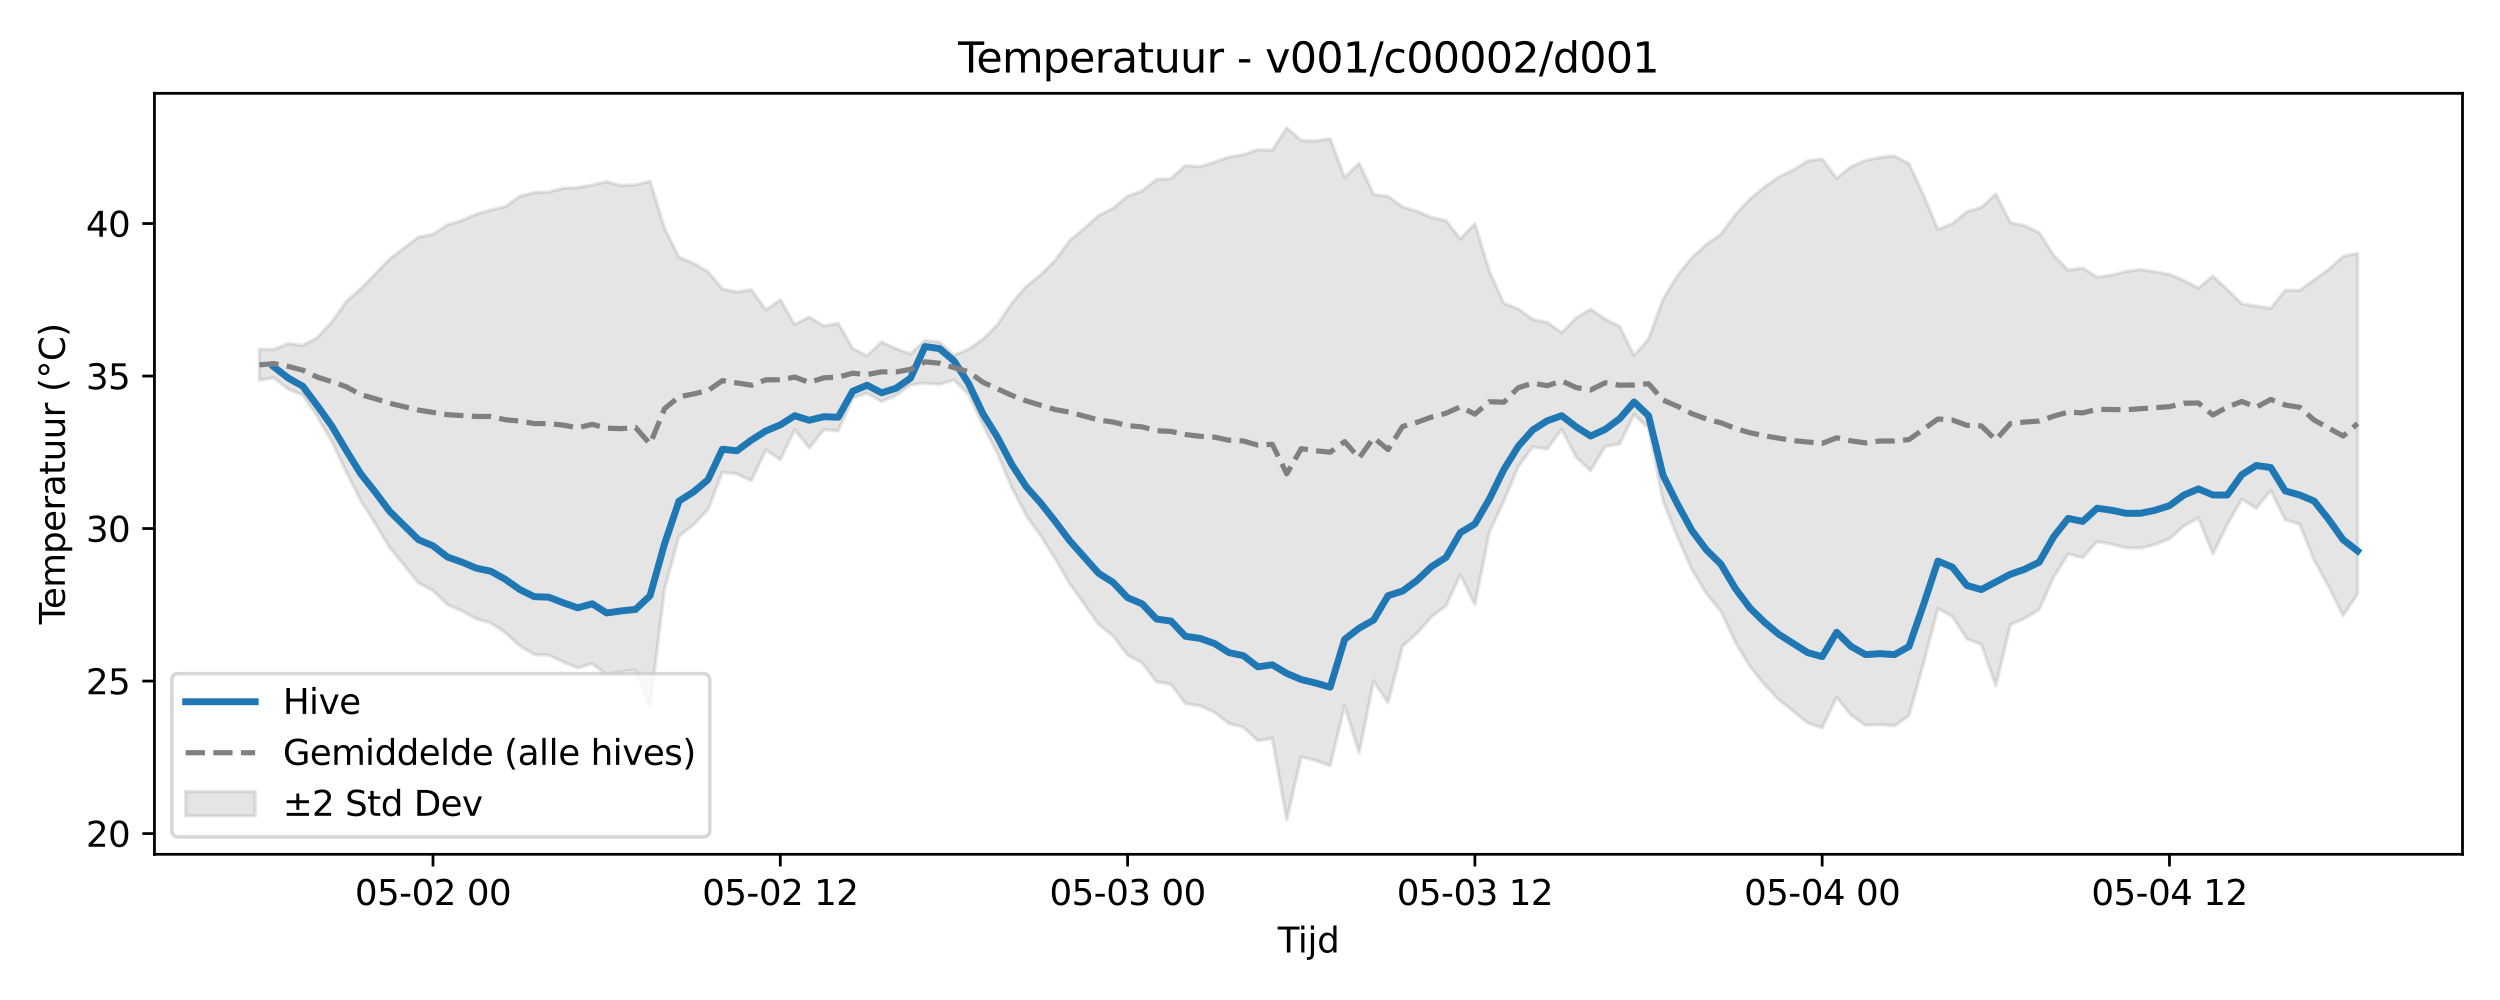 <?xml version="1.0" encoding="utf-8" standalone="no"?>
<!DOCTYPE svg PUBLIC "-//W3C//DTD SVG 1.1//EN"
  "http://www.w3.org/Graphics/SVG/1.1/DTD/svg11.dtd">
<svg xmlns:xlink="http://www.w3.org/1999/xlink" width="720pt" height="288pt" viewBox="0 0 720 288" xmlns="http://www.w3.org/2000/svg" version="1.1">
 <defs>
  <style type="text/css">*{stroke-linejoin: round; stroke-linecap: butt}</style>
 </defs>
 <g id="figure_1">
  <g id="patch_1">
   <path d="M 0 288 
L 720 288 
L 720 0 
L 0 0 
z
" style="fill: #ffffff"/>
  </g>
  <g id="axes_1">
   <g id="patch_2">
    <path d="M 44.48 246.04 
L 709.2 246.04 
L 709.2 26.88 
L 44.48 26.88 
z
" style="fill: #ffffff"/>
   </g>
   <g id="FillBetweenPolyCollection_1">
    <defs>
     <path id="m8675d7177e" d="M 74.695 -187.342 
L 74.695 -178.499 
L 78.862 -179.218 
L 83.03 -175.899 
L 87.197 -174.252 
L 91.365 -168.061 
L 95.532 -160.925 
L 99.7 -152.147 
L 103.867 -143.871 
L 108.035 -137.292 
L 112.202 -130.336 
L 116.37 -125.228 
L 120.537 -120.054 
L 124.705 -117.932 
L 128.872 -113.866 
L 133.04 -112.04 
L 137.207 -109.783 
L 141.375 -108.578 
L 145.542 -105.766 
L 149.71 -102.008 
L 153.877 -99.504 
L 158.045 -99.326 
L 162.213 -97.343 
L 166.38 -95.638 
L 170.548 -96.879 
L 174.715 -93.718 
L 178.883 -94.543 
L 183.05 -94.994 
L 187.218 -84.459 
L 191.385 -118.319 
L 195.553 -133.569 
L 199.72 -136.882 
L 203.888 -141.234 
L 208.055 -151.989 
L 212.223 -151.541 
L 216.39 -149.576 
L 220.558 -158.448 
L 224.725 -155.596 
L 228.893 -164.293 
L 233.06 -158.981 
L 237.228 -164.23 
L 241.395 -163.94 
L 245.563 -173.342 
L 249.731 -174.795 
L 253.898 -172.319 
L 258.066 -174.159 
L 262.233 -177.196 
L 266.401 -177.643 
L 270.568 -177.294 
L 274.736 -178.557 
L 278.903 -174.517 
L 283.071 -165.56 
L 287.238 -157.463 
L 291.406 -147.577 
L 295.573 -139.526 
L 299.741 -133.686 
L 303.908 -127.057 
L 308.076 -119.91 
L 312.243 -114.054 
L 316.411 -108.173 
L 320.578 -104.856 
L 324.746 -99.343 
L 328.913 -97.12 
L 333.081 -91.63 
L 337.249 -90.92 
L 341.416 -85.354 
L 345.584 -84.749 
L 349.751 -82.877 
L 353.919 -79.658 
L 358.086 -78.554 
L 362.254 -74.664 
L 366.421 -75.343 
L 370.589 -51.922 
L 374.756 -70.068 
L 378.924 -68.939 
L 383.091 -67.471 
L 387.259 -84.785 
L 391.426 -71.139 
L 395.594 -91.858 
L 399.761 -85.626 
L 403.929 -101.914 
L 408.096 -105.608 
L 412.264 -110.393 
L 416.431 -113.521 
L 420.599 -122.477 
L 424.767 -113.88 
L 428.934 -134.726 
L 433.102 -143.676 
L 437.269 -153.658 
L 441.437 -159.31 
L 445.604 -158.685 
L 449.772 -164.338 
L 453.939 -156.346 
L 458.107 -152.439 
L 462.274 -159.43 
L 466.442 -160.121 
L 470.609 -168.614 
L 474.777 -164.632 
L 478.944 -143.794 
L 483.112 -133.36 
L 487.279 -123.96 
L 491.447 -117.058 
L 495.614 -111.952 
L 499.782 -103.089 
L 503.949 -96.107 
L 508.117 -90.917 
L 512.285 -86.49 
L 516.452 -83.197 
L 520.62 -79.804 
L 524.787 -78.372 
L 528.955 -87.176 
L 533.122 -82.034 
L 537.29 -79.107 
L 541.457 -79.323 
L 545.625 -78.947 
L 549.792 -81.915 
L 553.96 -96.947 
L 558.127 -112.755 
L 562.295 -110.479 
L 566.462 -103.971 
L 570.63 -102.445 
L 574.797 -90.463 
L 578.965 -108.113 
L 583.132 -109.911 
L 587.3 -112.489 
L 591.467 -121.801 
L 595.635 -128.478 
L 599.803 -127.379 
L 603.97 -132.032 
L 608.138 -131.302 
L 612.305 -130.194 
L 616.473 -130.131 
L 620.64 -131.2 
L 624.808 -132.794 
L 628.975 -136.532 
L 633.143 -138.858 
L 637.31 -128.47 
L 641.478 -136.969 
L 645.645 -144.256 
L 649.813 -141.618 
L 653.98 -146.735 
L 658.148 -138.321 
L 662.315 -137.011 
L 666.483 -126.605 
L 670.65 -119.12 
L 674.818 -110.688 
L 678.985 -116.977 
L 678.985 -215.044 
L 678.985 -215.044 
L 674.818 -214.158 
L 670.65 -210.411 
L 666.483 -207.416 
L 662.315 -204.379 
L 658.148 -204.387 
L 653.98 -199.194 
L 649.813 -199.821 
L 645.645 -200.501 
L 641.478 -204.568 
L 637.31 -208.48 
L 633.143 -205.021 
L 628.975 -207.2 
L 624.808 -208.963 
L 620.64 -209.751 
L 616.473 -210.38 
L 612.305 -209.806 
L 608.138 -208.771 
L 603.97 -208.187 
L 599.803 -210.791 
L 595.635 -210.203 
L 591.467 -214.465 
L 587.3 -220.995 
L 583.132 -222.987 
L 578.965 -223.907 
L 574.797 -232.138 
L 570.63 -228.257 
L 566.462 -227.024 
L 562.295 -223.591 
L 558.127 -221.9 
L 553.96 -231.852 
L 549.792 -240.881 
L 545.625 -243.044 
L 541.457 -242.668 
L 537.29 -241.786 
L 533.122 -240.03 
L 528.955 -236.645 
L 524.787 -242.228 
L 520.62 -241.675 
L 516.452 -239.014 
L 512.285 -237.038 
L 508.117 -234.075 
L 503.949 -230.643 
L 499.782 -226.15 
L 495.614 -220.508 
L 491.447 -217.598 
L 487.279 -213.77 
L 483.112 -208.616 
L 478.944 -201.769 
L 474.777 -190.374 
L 470.609 -185.611 
L 466.442 -194.007 
L 462.274 -196.088 
L 458.107 -198.956 
L 453.939 -196.415 
L 449.772 -192.205 
L 445.604 -195.15 
L 441.437 -195.989 
L 437.269 -199.006 
L 433.102 -200.643 
L 428.934 -209.885 
L 424.767 -223.557 
L 420.599 -219.206 
L 416.431 -224.429 
L 412.264 -225.36 
L 408.096 -227.144 
L 403.929 -228.423 
L 399.761 -231.412 
L 395.594 -232.037 
L 391.426 -241.018 
L 387.259 -236.841 
L 383.091 -248.078 
L 378.924 -247.415 
L 374.756 -247.531 
L 370.589 -251.158 
L 366.421 -244.745 
L 362.254 -244.911 
L 358.086 -243.437 
L 353.919 -242.772 
L 349.751 -241.31 
L 345.584 -239.951 
L 341.416 -240.37 
L 337.249 -236.561 
L 333.081 -236.291 
L 328.913 -232.997 
L 324.746 -231.506 
L 320.578 -228.043 
L 316.411 -225.897 
L 312.243 -222.211 
L 308.076 -218.698 
L 303.908 -213.016 
L 299.741 -208.875 
L 295.573 -205.524 
L 291.406 -200.694 
L 287.238 -194.469 
L 283.071 -190.251 
L 278.903 -187.419 
L 274.736 -185.673 
L 270.568 -189.498 
L 266.401 -189.955 
L 262.233 -186.082 
L 258.066 -187.582 
L 253.898 -189.495 
L 249.731 -185.482 
L 245.563 -187.667 
L 241.395 -194.873 
L 237.228 -194.143 
L 233.06 -196.709 
L 228.893 -194.52 
L 224.725 -201.655 
L 220.558 -198.755 
L 216.39 -204.551 
L 212.223 -203.905 
L 208.055 -204.774 
L 203.888 -209.746 
L 199.72 -212.195 
L 195.553 -213.897 
L 191.385 -222.266 
L 187.218 -235.8 
L 183.05 -234.756 
L 178.883 -234.549 
L 174.715 -235.667 
L 170.548 -234.702 
L 166.38 -233.967 
L 162.213 -233.799 
L 158.045 -232.695 
L 153.877 -232.516 
L 149.71 -231.476 
L 145.542 -228.45 
L 141.375 -227.542 
L 137.207 -226.336 
L 133.04 -224.519 
L 128.872 -223.278 
L 124.705 -220.53 
L 120.537 -219.726 
L 116.37 -216.602 
L 112.202 -213.397 
L 108.035 -209.077 
L 103.867 -204.84 
L 99.7 -201.102 
L 95.532 -195.253 
L 91.365 -190.752 
L 87.197 -188.513 
L 83.03 -189.063 
L 78.862 -187.354 
L 74.695 -187.342 
z
" style="stroke: #808080; stroke-opacity: 0.2"/>
    </defs>
    <g clip-path="url(#p86feeb3846)">
     <use xlink:href="#m8675d7177e" x="0" y="288" style="fill: #808080; fill-opacity: 0.2; stroke: #808080; stroke-opacity: 0.2"/>
    </g>
   </g>
   <g id="matplotlib.axis_1">
    <g id="xtick_1">
     <g id="line2d_1">
      <defs>
       <path id="m2bfa4d451f" d="M 0 0 
L 0 3.5 
" style="stroke: #000000; stroke-width: 0.8"/>
      </defs>
      <g>
       <use xlink:href="#m2bfa4d451f" x="124.705" y="246.04" style="stroke: #000000; stroke-width: 0.8"/>
      </g>
     </g>
     <g id="text_1">
      <!-- 05-02 00 -->
      <g transform="translate(102.224 260.638) scale(0.1 -0.1)">
       <defs>
        <path id="DejaVuSans-30" d="M 2034 4250 
Q 1547 4250 1301 3770 
Q 1056 3291 1056 2328 
Q 1056 1369 1301 889 
Q 1547 409 2034 409 
Q 2525 409 2770 889 
Q 3016 1369 3016 2328 
Q 3016 3291 2770 3770 
Q 2525 4250 2034 4250 
z
M 2034 4750 
Q 2819 4750 3233 4129 
Q 3647 3509 3647 2328 
Q 3647 1150 3233 529 
Q 2819 -91 2034 -91 
Q 1250 -91 836 529 
Q 422 1150 422 2328 
Q 422 3509 836 4129 
Q 1250 4750 2034 4750 
z
" transform="scale(0.016)"/>
        <path id="DejaVuSans-35" d="M 691 4666 
L 3169 4666 
L 3169 4134 
L 1269 4134 
L 1269 2991 
Q 1406 3038 1543 3061 
Q 1681 3084 1819 3084 
Q 2600 3084 3056 2656 
Q 3513 2228 3513 1497 
Q 3513 744 3044 326 
Q 2575 -91 1722 -91 
Q 1428 -91 1123 -41 
Q 819 9 494 109 
L 494 744 
Q 775 591 1075 516 
Q 1375 441 1709 441 
Q 2250 441 2565 725 
Q 2881 1009 2881 1497 
Q 2881 1984 2565 2268 
Q 2250 2553 1709 2553 
Q 1456 2553 1204 2497 
Q 953 2441 691 2322 
L 691 4666 
z
" transform="scale(0.016)"/>
        <path id="DejaVuSans-2d" d="M 313 2009 
L 1997 2009 
L 1997 1497 
L 313 1497 
L 313 2009 
z
" transform="scale(0.016)"/>
        <path id="DejaVuSans-32" d="M 1228 531 
L 3431 531 
L 3431 0 
L 469 0 
L 469 531 
Q 828 903 1448 1529 
Q 2069 2156 2228 2338 
Q 2531 2678 2651 2914 
Q 2772 3150 2772 3378 
Q 2772 3750 2511 3984 
Q 2250 4219 1831 4219 
Q 1534 4219 1204 4116 
Q 875 4013 500 3803 
L 500 4441 
Q 881 4594 1212 4672 
Q 1544 4750 1819 4750 
Q 2544 4750 2975 4387 
Q 3406 4025 3406 3419 
Q 3406 3131 3298 2873 
Q 3191 2616 2906 2266 
Q 2828 2175 2409 1742 
Q 1991 1309 1228 531 
z
" transform="scale(0.016)"/>
        <path id="DejaVuSans-20" transform="scale(0.016)"/>
       </defs>
       <use xlink:href="#DejaVuSans-30"/>
       <use xlink:href="#DejaVuSans-35" transform="translate(63.623 0)"/>
       <use xlink:href="#DejaVuSans-2d" transform="translate(127.246 0)"/>
       <use xlink:href="#DejaVuSans-30" transform="translate(163.33 0)"/>
       <use xlink:href="#DejaVuSans-32" transform="translate(226.953 0)"/>
       <use xlink:href="#DejaVuSans-20" transform="translate(290.576 0)"/>
       <use xlink:href="#DejaVuSans-30" transform="translate(322.363 0)"/>
       <use xlink:href="#DejaVuSans-30" transform="translate(385.986 0)"/>
      </g>
     </g>
    </g>
    <g id="xtick_2">
     <g id="line2d_2">
      <g>
       <use xlink:href="#m2bfa4d451f" x="224.725" y="246.04" style="stroke: #000000; stroke-width: 0.8"/>
      </g>
     </g>
     <g id="text_2">
      <!-- 05-02 12 -->
      <g transform="translate(202.245 260.638) scale(0.1 -0.1)">
       <defs>
        <path id="DejaVuSans-31" d="M 794 531 
L 1825 531 
L 1825 4091 
L 703 3866 
L 703 4441 
L 1819 4666 
L 2450 4666 
L 2450 531 
L 3481 531 
L 3481 0 
L 794 0 
L 794 531 
z
" transform="scale(0.016)"/>
       </defs>
       <use xlink:href="#DejaVuSans-30"/>
       <use xlink:href="#DejaVuSans-35" transform="translate(63.623 0)"/>
       <use xlink:href="#DejaVuSans-2d" transform="translate(127.246 0)"/>
       <use xlink:href="#DejaVuSans-30" transform="translate(163.33 0)"/>
       <use xlink:href="#DejaVuSans-32" transform="translate(226.953 0)"/>
       <use xlink:href="#DejaVuSans-20" transform="translate(290.576 0)"/>
       <use xlink:href="#DejaVuSans-31" transform="translate(322.363 0)"/>
       <use xlink:href="#DejaVuSans-32" transform="translate(385.986 0)"/>
      </g>
     </g>
    </g>
    <g id="xtick_3">
     <g id="line2d_3">
      <g>
       <use xlink:href="#m2bfa4d451f" x="324.746" y="246.04" style="stroke: #000000; stroke-width: 0.8"/>
      </g>
     </g>
     <g id="text_3">
      <!-- 05-03 00 -->
      <g transform="translate(302.265 260.638) scale(0.1 -0.1)">
       <defs>
        <path id="DejaVuSans-33" d="M 2597 2516 
Q 3050 2419 3304 2112 
Q 3559 1806 3559 1356 
Q 3559 666 3084 287 
Q 2609 -91 1734 -91 
Q 1441 -91 1130 -33 
Q 819 25 488 141 
L 488 750 
Q 750 597 1062 519 
Q 1375 441 1716 441 
Q 2309 441 2620 675 
Q 2931 909 2931 1356 
Q 2931 1769 2642 2001 
Q 2353 2234 1838 2234 
L 1294 2234 
L 1294 2753 
L 1863 2753 
Q 2328 2753 2575 2939 
Q 2822 3125 2822 3475 
Q 2822 3834 2567 4026 
Q 2313 4219 1838 4219 
Q 1578 4219 1281 4162 
Q 984 4106 628 3988 
L 628 4550 
Q 988 4650 1302 4700 
Q 1616 4750 1894 4750 
Q 2613 4750 3031 4423 
Q 3450 4097 3450 3541 
Q 3450 3153 3228 2886 
Q 3006 2619 2597 2516 
z
" transform="scale(0.016)"/>
       </defs>
       <use xlink:href="#DejaVuSans-30"/>
       <use xlink:href="#DejaVuSans-35" transform="translate(63.623 0)"/>
       <use xlink:href="#DejaVuSans-2d" transform="translate(127.246 0)"/>
       <use xlink:href="#DejaVuSans-30" transform="translate(163.33 0)"/>
       <use xlink:href="#DejaVuSans-33" transform="translate(226.953 0)"/>
       <use xlink:href="#DejaVuSans-20" transform="translate(290.576 0)"/>
       <use xlink:href="#DejaVuSans-30" transform="translate(322.363 0)"/>
       <use xlink:href="#DejaVuSans-30" transform="translate(385.986 0)"/>
      </g>
     </g>
    </g>
    <g id="xtick_4">
     <g id="line2d_4">
      <g>
       <use xlink:href="#m2bfa4d451f" x="424.767" y="246.04" style="stroke: #000000; stroke-width: 0.8"/>
      </g>
     </g>
     <g id="text_4">
      <!-- 05-03 12 -->
      <g transform="translate(402.286 260.638) scale(0.1 -0.1)">
       <use xlink:href="#DejaVuSans-30"/>
       <use xlink:href="#DejaVuSans-35" transform="translate(63.623 0)"/>
       <use xlink:href="#DejaVuSans-2d" transform="translate(127.246 0)"/>
       <use xlink:href="#DejaVuSans-30" transform="translate(163.33 0)"/>
       <use xlink:href="#DejaVuSans-33" transform="translate(226.953 0)"/>
       <use xlink:href="#DejaVuSans-20" transform="translate(290.576 0)"/>
       <use xlink:href="#DejaVuSans-31" transform="translate(322.363 0)"/>
       <use xlink:href="#DejaVuSans-32" transform="translate(385.986 0)"/>
      </g>
     </g>
    </g>
    <g id="xtick_5">
     <g id="line2d_5">
      <g>
       <use xlink:href="#m2bfa4d451f" x="524.787" y="246.04" style="stroke: #000000; stroke-width: 0.8"/>
      </g>
     </g>
     <g id="text_5">
      <!-- 05-04 00 -->
      <g transform="translate(502.307 260.638) scale(0.1 -0.1)">
       <defs>
        <path id="DejaVuSans-34" d="M 2419 4116 
L 825 1625 
L 2419 1625 
L 2419 4116 
z
M 2253 4666 
L 3047 4666 
L 3047 1625 
L 3713 1625 
L 3713 1100 
L 3047 1100 
L 3047 0 
L 2419 0 
L 2419 1100 
L 313 1100 
L 313 1709 
L 2253 4666 
z
" transform="scale(0.016)"/>
       </defs>
       <use xlink:href="#DejaVuSans-30"/>
       <use xlink:href="#DejaVuSans-35" transform="translate(63.623 0)"/>
       <use xlink:href="#DejaVuSans-2d" transform="translate(127.246 0)"/>
       <use xlink:href="#DejaVuSans-30" transform="translate(163.33 0)"/>
       <use xlink:href="#DejaVuSans-34" transform="translate(226.953 0)"/>
       <use xlink:href="#DejaVuSans-20" transform="translate(290.576 0)"/>
       <use xlink:href="#DejaVuSans-30" transform="translate(322.363 0)"/>
       <use xlink:href="#DejaVuSans-30" transform="translate(385.986 0)"/>
      </g>
     </g>
    </g>
    <g id="xtick_6">
     <g id="line2d_6">
      <g>
       <use xlink:href="#m2bfa4d451f" x="624.808" y="246.04" style="stroke: #000000; stroke-width: 0.8"/>
      </g>
     </g>
     <g id="text_6">
      <!-- 05-04 12 -->
      <g transform="translate(602.327 260.638) scale(0.1 -0.1)">
       <use xlink:href="#DejaVuSans-30"/>
       <use xlink:href="#DejaVuSans-35" transform="translate(63.623 0)"/>
       <use xlink:href="#DejaVuSans-2d" transform="translate(127.246 0)"/>
       <use xlink:href="#DejaVuSans-30" transform="translate(163.33 0)"/>
       <use xlink:href="#DejaVuSans-34" transform="translate(226.953 0)"/>
       <use xlink:href="#DejaVuSans-20" transform="translate(290.576 0)"/>
       <use xlink:href="#DejaVuSans-31" transform="translate(322.363 0)"/>
       <use xlink:href="#DejaVuSans-32" transform="translate(385.986 0)"/>
      </g>
     </g>
    </g>
    <g id="text_7">
     <!-- Tijd -->
     <g transform="translate(367.99 274.317) scale(0.1 -0.1)">
      <defs>
       <path id="DejaVuSans-54" d="M -19 4666 
L 3928 4666 
L 3928 4134 
L 2272 4134 
L 2272 0 
L 1638 0 
L 1638 4134 
L -19 4134 
L -19 4666 
z
" transform="scale(0.016)"/>
       <path id="DejaVuSans-69" d="M 603 3500 
L 1178 3500 
L 1178 0 
L 603 0 
L 603 3500 
z
M 603 4863 
L 1178 4863 
L 1178 4134 
L 603 4134 
L 603 4863 
z
" transform="scale(0.016)"/>
       <path id="DejaVuSans-6a" d="M 603 3500 
L 1178 3500 
L 1178 -63 
Q 1178 -731 923 -1031 
Q 669 -1331 103 -1331 
L -116 -1331 
L -116 -844 
L 38 -844 
Q 366 -844 484 -692 
Q 603 -541 603 -63 
L 603 3500 
z
M 603 4863 
L 1178 4863 
L 1178 4134 
L 603 4134 
L 603 4863 
z
" transform="scale(0.016)"/>
       <path id="DejaVuSans-64" d="M 2906 2969 
L 2906 4863 
L 3481 4863 
L 3481 0 
L 2906 0 
L 2906 525 
Q 2725 213 2448 61 
Q 2172 -91 1784 -91 
Q 1150 -91 751 415 
Q 353 922 353 1747 
Q 353 2572 751 3078 
Q 1150 3584 1784 3584 
Q 2172 3584 2448 3432 
Q 2725 3281 2906 2969 
z
M 947 1747 
Q 947 1113 1208 752 
Q 1469 391 1925 391 
Q 2381 391 2643 752 
Q 2906 1113 2906 1747 
Q 2906 2381 2643 2742 
Q 2381 3103 1925 3103 
Q 1469 3103 1208 2742 
Q 947 2381 947 1747 
z
" transform="scale(0.016)"/>
      </defs>
      <use xlink:href="#DejaVuSans-54"/>
      <use xlink:href="#DejaVuSans-69" transform="translate(57.959 0)"/>
      <use xlink:href="#DejaVuSans-6a" transform="translate(85.742 0)"/>
      <use xlink:href="#DejaVuSans-64" transform="translate(113.525 0)"/>
     </g>
    </g>
   </g>
   <g id="matplotlib.axis_2">
    <g id="ytick_1">
     <g id="line2d_7">
      <defs>
       <path id="m50aa9d6667" d="M 0 0 
L -3.5 0 
" style="stroke: #000000; stroke-width: 0.8"/>
      </defs>
      <g>
       <use xlink:href="#m50aa9d6667" x="44.48" y="240.068" style="stroke: #000000; stroke-width: 0.8"/>
      </g>
     </g>
     <g id="text_8">
      <!-- 20 -->
      <g transform="translate(24.755 243.868) scale(0.1 -0.1)">
       <use xlink:href="#DejaVuSans-32"/>
       <use xlink:href="#DejaVuSans-30" transform="translate(63.623 0)"/>
      </g>
     </g>
    </g>
    <g id="ytick_2">
     <g id="line2d_8">
      <g>
       <use xlink:href="#m50aa9d6667" x="44.48" y="196.146" style="stroke: #000000; stroke-width: 0.8"/>
      </g>
     </g>
     <g id="text_9">
      <!-- 25 -->
      <g transform="translate(24.755 199.945) scale(0.1 -0.1)">
       <use xlink:href="#DejaVuSans-32"/>
       <use xlink:href="#DejaVuSans-35" transform="translate(63.623 0)"/>
      </g>
     </g>
    </g>
    <g id="ytick_3">
     <g id="line2d_9">
      <g>
       <use xlink:href="#m50aa9d6667" x="44.48" y="152.223" style="stroke: #000000; stroke-width: 0.8"/>
      </g>
     </g>
     <g id="text_10">
      <!-- 30 -->
      <g transform="translate(24.755 156.023) scale(0.1 -0.1)">
       <use xlink:href="#DejaVuSans-33"/>
       <use xlink:href="#DejaVuSans-30" transform="translate(63.623 0)"/>
      </g>
     </g>
    </g>
    <g id="ytick_4">
     <g id="line2d_10">
      <g>
       <use xlink:href="#m50aa9d6667" x="44.48" y="108.301" style="stroke: #000000; stroke-width: 0.8"/>
      </g>
     </g>
     <g id="text_11">
      <!-- 35 -->
      <g transform="translate(24.755 112.1) scale(0.1 -0.1)">
       <use xlink:href="#DejaVuSans-33"/>
       <use xlink:href="#DejaVuSans-35" transform="translate(63.623 0)"/>
      </g>
     </g>
    </g>
    <g id="ytick_5">
     <g id="line2d_11">
      <g>
       <use xlink:href="#m50aa9d6667" x="44.48" y="64.378" style="stroke: #000000; stroke-width: 0.8"/>
      </g>
     </g>
     <g id="text_12">
      <!-- 40 -->
      <g transform="translate(24.755 68.177) scale(0.1 -0.1)">
       <use xlink:href="#DejaVuSans-34"/>
       <use xlink:href="#DejaVuSans-30" transform="translate(63.623 0)"/>
      </g>
     </g>
    </g>
    <g id="text_13">
     <!-- Temperatuur (°C) -->
     <g transform="translate(18.675 179.816) rotate(-90) scale(0.1 -0.1)">
      <defs>
       <path id="DejaVuSans-65" d="M 3597 1894 
L 3597 1613 
L 953 1613 
Q 991 1019 1311 708 
Q 1631 397 2203 397 
Q 2534 397 2845 478 
Q 3156 559 3463 722 
L 3463 178 
Q 3153 47 2828 -22 
Q 2503 -91 2169 -91 
Q 1331 -91 842 396 
Q 353 884 353 1716 
Q 353 2575 817 3079 
Q 1281 3584 2069 3584 
Q 2775 3584 3186 3129 
Q 3597 2675 3597 1894 
z
M 3022 2063 
Q 3016 2534 2758 2815 
Q 2500 3097 2075 3097 
Q 1594 3097 1305 2825 
Q 1016 2553 972 2059 
L 3022 2063 
z
" transform="scale(0.016)"/>
       <path id="DejaVuSans-6d" d="M 3328 2828 
Q 3544 3216 3844 3400 
Q 4144 3584 4550 3584 
Q 5097 3584 5394 3201 
Q 5691 2819 5691 2113 
L 5691 0 
L 5113 0 
L 5113 2094 
Q 5113 2597 4934 2840 
Q 4756 3084 4391 3084 
Q 3944 3084 3684 2787 
Q 3425 2491 3425 1978 
L 3425 0 
L 2847 0 
L 2847 2094 
Q 2847 2600 2669 2842 
Q 2491 3084 2119 3084 
Q 1678 3084 1418 2786 
Q 1159 2488 1159 1978 
L 1159 0 
L 581 0 
L 581 3500 
L 1159 3500 
L 1159 2956 
Q 1356 3278 1631 3431 
Q 1906 3584 2284 3584 
Q 2666 3584 2933 3390 
Q 3200 3197 3328 2828 
z
" transform="scale(0.016)"/>
       <path id="DejaVuSans-70" d="M 1159 525 
L 1159 -1331 
L 581 -1331 
L 581 3500 
L 1159 3500 
L 1159 2969 
Q 1341 3281 1617 3432 
Q 1894 3584 2278 3584 
Q 2916 3584 3314 3078 
Q 3713 2572 3713 1747 
Q 3713 922 3314 415 
Q 2916 -91 2278 -91 
Q 1894 -91 1617 61 
Q 1341 213 1159 525 
z
M 3116 1747 
Q 3116 2381 2855 2742 
Q 2594 3103 2138 3103 
Q 1681 3103 1420 2742 
Q 1159 2381 1159 1747 
Q 1159 1113 1420 752 
Q 1681 391 2138 391 
Q 2594 391 2855 752 
Q 3116 1113 3116 1747 
z
" transform="scale(0.016)"/>
       <path id="DejaVuSans-72" d="M 2631 2963 
Q 2534 3019 2420 3045 
Q 2306 3072 2169 3072 
Q 1681 3072 1420 2755 
Q 1159 2438 1159 1844 
L 1159 0 
L 581 0 
L 581 3500 
L 1159 3500 
L 1159 2956 
Q 1341 3275 1631 3429 
Q 1922 3584 2338 3584 
Q 2397 3584 2469 3576 
Q 2541 3569 2628 3553 
L 2631 2963 
z
" transform="scale(0.016)"/>
       <path id="DejaVuSans-61" d="M 2194 1759 
Q 1497 1759 1228 1600 
Q 959 1441 959 1056 
Q 959 750 1161 570 
Q 1363 391 1709 391 
Q 2188 391 2477 730 
Q 2766 1069 2766 1631 
L 2766 1759 
L 2194 1759 
z
M 3341 1997 
L 3341 0 
L 2766 0 
L 2766 531 
Q 2569 213 2275 61 
Q 1981 -91 1556 -91 
Q 1019 -91 701 211 
Q 384 513 384 1019 
Q 384 1609 779 1909 
Q 1175 2209 1959 2209 
L 2766 2209 
L 2766 2266 
Q 2766 2663 2505 2880 
Q 2244 3097 1772 3097 
Q 1472 3097 1187 3025 
Q 903 2953 641 2809 
L 641 3341 
Q 956 3463 1253 3523 
Q 1550 3584 1831 3584 
Q 2591 3584 2966 3190 
Q 3341 2797 3341 1997 
z
" transform="scale(0.016)"/>
       <path id="DejaVuSans-74" d="M 1172 4494 
L 1172 3500 
L 2356 3500 
L 2356 3053 
L 1172 3053 
L 1172 1153 
Q 1172 725 1289 603 
Q 1406 481 1766 481 
L 2356 481 
L 2356 0 
L 1766 0 
Q 1100 0 847 248 
Q 594 497 594 1153 
L 594 3053 
L 172 3053 
L 172 3500 
L 594 3500 
L 594 4494 
L 1172 4494 
z
" transform="scale(0.016)"/>
       <path id="DejaVuSans-75" d="M 544 1381 
L 544 3500 
L 1119 3500 
L 1119 1403 
Q 1119 906 1312 657 
Q 1506 409 1894 409 
Q 2359 409 2629 706 
Q 2900 1003 2900 1516 
L 2900 3500 
L 3475 3500 
L 3475 0 
L 2900 0 
L 2900 538 
Q 2691 219 2414 64 
Q 2138 -91 1772 -91 
Q 1169 -91 856 284 
Q 544 659 544 1381 
z
M 1991 3584 
L 1991 3584 
z
" transform="scale(0.016)"/>
       <path id="DejaVuSans-28" d="M 1984 4856 
Q 1566 4138 1362 3434 
Q 1159 2731 1159 2009 
Q 1159 1288 1364 580 
Q 1569 -128 1984 -844 
L 1484 -844 
Q 1016 -109 783 600 
Q 550 1309 550 2009 
Q 550 2706 781 3412 
Q 1013 4119 1484 4856 
L 1984 4856 
z
" transform="scale(0.016)"/>
       <path id="DejaVuSans-b0" d="M 1600 4347 
Q 1350 4347 1178 4173 
Q 1006 4000 1006 3750 
Q 1006 3503 1178 3333 
Q 1350 3163 1600 3163 
Q 1850 3163 2022 3333 
Q 2194 3503 2194 3750 
Q 2194 3997 2020 4172 
Q 1847 4347 1600 4347 
z
M 1600 4750 
Q 1800 4750 1984 4673 
Q 2169 4597 2303 4453 
Q 2447 4313 2519 4134 
Q 2591 3956 2591 3750 
Q 2591 3338 2302 3052 
Q 2013 2766 1594 2766 
Q 1172 2766 890 3047 
Q 609 3328 609 3750 
Q 609 4169 896 4459 
Q 1184 4750 1600 4750 
z
" transform="scale(0.016)"/>
       <path id="DejaVuSans-43" d="M 4122 4306 
L 4122 3641 
Q 3803 3938 3442 4084 
Q 3081 4231 2675 4231 
Q 1875 4231 1450 3742 
Q 1025 3253 1025 2328 
Q 1025 1406 1450 917 
Q 1875 428 2675 428 
Q 3081 428 3442 575 
Q 3803 722 4122 1019 
L 4122 359 
Q 3791 134 3420 21 
Q 3050 -91 2638 -91 
Q 1578 -91 968 557 
Q 359 1206 359 2328 
Q 359 3453 968 4101 
Q 1578 4750 2638 4750 
Q 3056 4750 3426 4639 
Q 3797 4528 4122 4306 
z
" transform="scale(0.016)"/>
       <path id="DejaVuSans-29" d="M 513 4856 
L 1013 4856 
Q 1481 4119 1714 3412 
Q 1947 2706 1947 2009 
Q 1947 1309 1714 600 
Q 1481 -109 1013 -844 
L 513 -844 
Q 928 -128 1133 580 
Q 1338 1288 1338 2009 
Q 1338 2731 1133 3434 
Q 928 4138 513 4856 
z
" transform="scale(0.016)"/>
      </defs>
      <use xlink:href="#DejaVuSans-54"/>
      <use xlink:href="#DejaVuSans-65" transform="translate(44.084 0)"/>
      <use xlink:href="#DejaVuSans-6d" transform="translate(105.607 0)"/>
      <use xlink:href="#DejaVuSans-70" transform="translate(203.02 0)"/>
      <use xlink:href="#DejaVuSans-65" transform="translate(266.496 0)"/>
      <use xlink:href="#DejaVuSans-72" transform="translate(328.02 0)"/>
      <use xlink:href="#DejaVuSans-61" transform="translate(369.133 0)"/>
      <use xlink:href="#DejaVuSans-74" transform="translate(430.412 0)"/>
      <use xlink:href="#DejaVuSans-75" transform="translate(469.621 0)"/>
      <use xlink:href="#DejaVuSans-75" transform="translate(533 0)"/>
      <use xlink:href="#DejaVuSans-72" transform="translate(596.379 0)"/>
      <use xlink:href="#DejaVuSans-20" transform="translate(637.492 0)"/>
      <use xlink:href="#DejaVuSans-28" transform="translate(669.279 0)"/>
      <use xlink:href="#DejaVuSans-b0" transform="translate(708.293 0)"/>
      <use xlink:href="#DejaVuSans-43" transform="translate(758.293 0)"/>
      <use xlink:href="#DejaVuSans-29" transform="translate(828.117 0)"/>
     </g>
    </g>
   </g>
   <g id="line2d_12">
    <path d="M 78.862 105.665 
L 83.03 108.886 
L 87.197 111.229 
L 91.365 116.792 
L 95.532 122.649 
L 99.7 129.676 
L 103.867 136.411 
L 108.035 141.682 
L 112.202 147.245 
L 120.537 155.444 
L 124.705 157.201 
L 128.872 160.422 
L 133.04 161.886 
L 137.207 163.643 
L 141.375 164.522 
L 145.542 166.864 
L 149.71 169.792 
L 153.877 171.842 
L 158.045 171.988 
L 162.213 173.599 
L 166.38 175.063 
L 170.548 173.892 
L 174.715 176.527 
L 178.883 175.941 
L 183.05 175.502 
L 187.218 171.549 
L 191.385 156.616 
L 195.553 144.317 
L 199.72 141.682 
L 203.888 138.168 
L 208.055 129.384 
L 212.223 129.823 
L 216.39 126.748 
L 220.558 124.113 
L 224.725 122.356 
L 228.893 119.721 
L 233.06 121.038 
L 237.228 120.013 
L 241.395 120.16 
L 245.563 112.693 
L 249.731 110.936 
L 253.898 113.132 
L 258.066 111.815 
L 262.233 108.886 
L 266.401 99.809 
L 270.568 100.395 
L 274.736 103.909 
L 278.903 110.35 
L 283.071 119.135 
L 287.238 125.87 
L 291.406 133.776 
L 295.573 140.218 
L 299.741 144.903 
L 303.908 150.174 
L 308.076 155.737 
L 316.411 165.107 
L 320.578 167.743 
L 324.746 172.135 
L 328.913 173.892 
L 333.081 178.284 
L 337.249 178.87 
L 341.416 183.262 
L 345.584 183.848 
L 349.751 185.312 
L 353.919 187.947 
L 358.086 188.825 
L 362.254 192.046 
L 366.421 191.461 
L 370.589 193.95 
L 374.756 195.707 
L 378.924 196.731 
L 383.091 197.903 
L 387.259 184.14 
L 391.426 180.919 
L 395.594 178.577 
L 399.761 171.549 
L 403.929 170.232 
L 408.096 167.157 
L 412.264 163.204 
L 416.431 160.569 
L 420.599 153.395 
L 424.767 150.906 
L 428.934 143.732 
L 433.102 135.24 
L 437.269 128.505 
L 441.437 123.82 
L 445.604 121.185 
L 449.772 119.721 
L 453.939 122.942 
L 458.107 125.577 
L 462.274 123.674 
L 466.442 120.599 
L 470.609 115.768 
L 474.777 119.721 
L 478.944 136.85 
L 483.112 145.196 
L 487.279 152.809 
L 491.447 158.372 
L 495.614 162.472 
L 499.782 169.5 
L 503.949 175.063 
L 508.117 179.162 
L 512.285 182.676 
L 520.62 187.947 
L 524.787 189.118 
L 528.955 182.091 
L 533.122 186.19 
L 537.29 188.533 
L 541.457 188.24 
L 545.625 188.533 
L 549.792 186.19 
L 553.96 174.185 
L 558.127 161.593 
L 562.295 163.35 
L 566.462 168.621 
L 570.63 169.792 
L 578.965 165.4 
L 583.132 163.936 
L 587.3 161.886 
L 591.467 154.566 
L 595.635 149.295 
L 599.803 150.174 
L 603.97 146.367 
L 608.138 146.953 
L 612.305 147.831 
L 616.473 147.831 
L 620.64 146.953 
L 624.808 145.635 
L 628.975 142.56 
L 633.143 140.803 
L 637.31 142.56 
L 641.478 142.56 
L 645.645 136.704 
L 649.813 134.069 
L 653.98 134.654 
L 658.148 141.389 
L 662.315 142.56 
L 666.483 144.317 
L 670.65 149.588 
L 674.818 155.444 
L 678.985 158.665 
L 678.985 158.665 
" clip-path="url(#p86feeb3846)" style="fill: none; stroke: #1f77b4; stroke-width: 2; stroke-linecap: square"/>
   </g>
   <g id="line2d_13">
    <path d="M 74.695 105.08 
L 78.862 104.714 
L 83.03 105.519 
L 87.197 106.617 
L 91.365 108.594 
L 95.532 109.911 
L 99.7 111.375 
L 103.867 113.645 
L 108.035 114.816 
L 112.202 116.134 
L 120.537 118.11 
L 128.872 119.428 
L 137.207 119.94 
L 141.375 119.94 
L 145.542 120.892 
L 149.71 121.258 
L 153.877 121.99 
L 158.045 121.99 
L 162.213 122.429 
L 166.38 123.198 
L 170.548 122.21 
L 174.715 123.308 
L 178.883 123.454 
L 183.05 123.125 
L 187.218 127.871 
L 191.385 117.708 
L 195.553 114.267 
L 199.72 113.462 
L 203.888 112.51 
L 208.055 109.618 
L 216.39 110.936 
L 220.558 109.399 
L 224.725 109.374 
L 228.893 108.594 
L 233.06 110.155 
L 237.228 108.813 
L 241.395 108.594 
L 245.563 107.496 
L 249.731 107.862 
L 253.898 107.093 
L 258.066 107.129 
L 262.233 106.361 
L 266.401 104.201 
L 270.568 104.604 
L 274.736 105.885 
L 278.903 107.032 
L 283.071 110.094 
L 291.406 113.864 
L 295.573 115.475 
L 303.908 117.964 
L 308.076 118.696 
L 316.411 120.965 
L 320.578 121.551 
L 324.746 122.576 
L 328.913 122.942 
L 333.081 124.04 
L 337.249 124.259 
L 341.416 125.138 
L 345.584 125.65 
L 349.751 125.906 
L 353.919 126.785 
L 358.086 127.004 
L 362.254 128.212 
L 366.421 127.956 
L 370.589 136.46 
L 374.756 129.201 
L 378.924 129.823 
L 383.091 130.225 
L 387.259 127.187 
L 391.426 131.921 
L 395.594 126.053 
L 399.761 129.481 
L 403.929 122.832 
L 408.096 121.624 
L 412.264 120.123 
L 416.431 119.025 
L 420.599 117.158 
L 424.767 119.281 
L 428.934 115.694 
L 433.102 115.841 
L 437.269 111.668 
L 441.437 110.35 
L 445.604 111.083 
L 449.772 109.728 
L 453.939 111.619 
L 458.107 112.303 
L 462.274 110.241 
L 466.442 110.936 
L 470.609 110.887 
L 474.777 110.497 
L 478.944 115.219 
L 483.112 117.012 
L 487.279 119.135 
L 491.447 120.672 
L 495.614 121.77 
L 499.782 123.381 
L 503.949 124.625 
L 508.117 125.504 
L 516.452 126.895 
L 524.787 127.7 
L 528.955 126.089 
L 533.122 126.968 
L 537.29 127.553 
L 541.457 127.004 
L 545.625 127.004 
L 549.792 126.602 
L 558.127 120.672 
L 562.295 120.965 
L 566.462 122.502 
L 570.63 122.649 
L 574.797 126.699 
L 578.965 121.99 
L 583.132 121.551 
L 587.3 121.258 
L 591.467 119.867 
L 595.635 118.659 
L 599.803 118.915 
L 603.97 117.891 
L 612.305 118 
L 624.808 117.122 
L 628.975 116.134 
L 633.143 116.06 
L 637.31 119.525 
L 641.478 117.232 
L 645.645 115.621 
L 649.813 117.28 
L 653.98 115.036 
L 658.148 116.646 
L 662.315 117.305 
L 666.483 120.99 
L 674.818 125.577 
L 678.985 121.99 
L 678.985 121.99 
" clip-path="url(#p86feeb3846)" style="fill: none; stroke-dasharray: 5.55,2.4; stroke-dashoffset: 0; stroke: #808080; stroke-width: 1.5"/>
   </g>
   <g id="patch_3">
    <path d="M 44.48 246.04 
L 44.48 26.88 
" style="fill: none; stroke: #000000; stroke-width: 0.8; stroke-linejoin: miter; stroke-linecap: square"/>
   </g>
   <g id="patch_4">
    <path d="M 709.2 246.04 
L 709.2 26.88 
" style="fill: none; stroke: #000000; stroke-width: 0.8; stroke-linejoin: miter; stroke-linecap: square"/>
   </g>
   <g id="patch_5">
    <path d="M 44.48 246.04 
L 709.2 246.04 
" style="fill: none; stroke: #000000; stroke-width: 0.8; stroke-linejoin: miter; stroke-linecap: square"/>
   </g>
   <g id="patch_6">
    <path d="M 44.48 26.88 
L 709.2 26.88 
" style="fill: none; stroke: #000000; stroke-width: 0.8; stroke-linejoin: miter; stroke-linecap: square"/>
   </g>
   <g id="text_14">
    <!-- Temperatuur - v001/c00002/d001 -->
    <g transform="translate(275.918 20.88) scale(0.12 -0.12)">
     <defs>
      <path id="DejaVuSans-76" d="M 191 3500 
L 800 3500 
L 1894 563 
L 2988 3500 
L 3597 3500 
L 2284 0 
L 1503 0 
L 191 3500 
z
" transform="scale(0.016)"/>
      <path id="DejaVuSans-2f" d="M 1625 4666 
L 2156 4666 
L 531 -594 
L 0 -594 
L 1625 4666 
z
" transform="scale(0.016)"/>
      <path id="DejaVuSans-63" d="M 3122 3366 
L 3122 2828 
Q 2878 2963 2633 3030 
Q 2388 3097 2138 3097 
Q 1578 3097 1268 2742 
Q 959 2388 959 1747 
Q 959 1106 1268 751 
Q 1578 397 2138 397 
Q 2388 397 2633 464 
Q 2878 531 3122 666 
L 3122 134 
Q 2881 22 2623 -34 
Q 2366 -91 2075 -91 
Q 1284 -91 818 406 
Q 353 903 353 1747 
Q 353 2603 823 3093 
Q 1294 3584 2113 3584 
Q 2378 3584 2631 3529 
Q 2884 3475 3122 3366 
z
" transform="scale(0.016)"/>
     </defs>
     <use xlink:href="#DejaVuSans-54"/>
     <use xlink:href="#DejaVuSans-65" transform="translate(44.084 0)"/>
     <use xlink:href="#DejaVuSans-6d" transform="translate(105.607 0)"/>
     <use xlink:href="#DejaVuSans-70" transform="translate(203.02 0)"/>
     <use xlink:href="#DejaVuSans-65" transform="translate(266.496 0)"/>
     <use xlink:href="#DejaVuSans-72" transform="translate(328.02 0)"/>
     <use xlink:href="#DejaVuSans-61" transform="translate(369.133 0)"/>
     <use xlink:href="#DejaVuSans-74" transform="translate(430.412 0)"/>
     <use xlink:href="#DejaVuSans-75" transform="translate(469.621 0)"/>
     <use xlink:href="#DejaVuSans-75" transform="translate(533 0)"/>
     <use xlink:href="#DejaVuSans-72" transform="translate(596.379 0)"/>
     <use xlink:href="#DejaVuSans-20" transform="translate(637.492 0)"/>
     <use xlink:href="#DejaVuSans-2d" transform="translate(669.279 0)"/>
     <use xlink:href="#DejaVuSans-20" transform="translate(705.363 0)"/>
     <use xlink:href="#DejaVuSans-76" transform="translate(737.15 0)"/>
     <use xlink:href="#DejaVuSans-30" transform="translate(796.33 0)"/>
     <use xlink:href="#DejaVuSans-30" transform="translate(859.953 0)"/>
     <use xlink:href="#DejaVuSans-31" transform="translate(923.576 0)"/>
     <use xlink:href="#DejaVuSans-2f" transform="translate(987.199 0)"/>
     <use xlink:href="#DejaVuSans-63" transform="translate(1020.891 0)"/>
     <use xlink:href="#DejaVuSans-30" transform="translate(1075.871 0)"/>
     <use xlink:href="#DejaVuSans-30" transform="translate(1139.494 0)"/>
     <use xlink:href="#DejaVuSans-30" transform="translate(1203.117 0)"/>
     <use xlink:href="#DejaVuSans-30" transform="translate(1266.74 0)"/>
     <use xlink:href="#DejaVuSans-32" transform="translate(1330.363 0)"/>
     <use xlink:href="#DejaVuSans-2f" transform="translate(1393.986 0)"/>
     <use xlink:href="#DejaVuSans-64" transform="translate(1427.678 0)"/>
     <use xlink:href="#DejaVuSans-30" transform="translate(1491.154 0)"/>
     <use xlink:href="#DejaVuSans-30" transform="translate(1554.777 0)"/>
     <use xlink:href="#DejaVuSans-31" transform="translate(1618.4 0)"/>
    </g>
   </g>
   <g id="legend_1">
    <g id="patch_7">
     <path d="M 51.48 241.04 
L 202.424 241.04 
Q 204.424 241.04 204.424 239.04 
L 204.424 196.006 
Q 204.424 194.006 202.424 194.006 
L 51.48 194.006 
Q 49.48 194.006 49.48 196.006 
L 49.48 239.04 
Q 49.48 241.04 51.48 241.04 
z
" style="fill: #ffffff; opacity: 0.8; stroke: #cccccc; stroke-linejoin: miter"/>
    </g>
    <g id="line2d_14">
     <path d="M 53.48 202.104 
L 63.48 202.104 
L 73.48 202.104 
" style="fill: none; stroke: #1f77b4; stroke-width: 2; stroke-linecap: square"/>
    </g>
    <g id="text_15">
     <!-- Hive -->
     <g transform="translate(81.48 205.604) scale(0.1 -0.1)">
      <defs>
       <path id="DejaVuSans-48" d="M 628 4666 
L 1259 4666 
L 1259 2753 
L 3553 2753 
L 3553 4666 
L 4184 4666 
L 4184 0 
L 3553 0 
L 3553 2222 
L 1259 2222 
L 1259 0 
L 628 0 
L 628 4666 
z
" transform="scale(0.016)"/>
      </defs>
      <use xlink:href="#DejaVuSans-48"/>
      <use xlink:href="#DejaVuSans-69" transform="translate(75.195 0)"/>
      <use xlink:href="#DejaVuSans-76" transform="translate(102.979 0)"/>
      <use xlink:href="#DejaVuSans-65" transform="translate(162.158 0)"/>
     </g>
    </g>
    <g id="line2d_15">
     <path d="M 53.48 216.782 
L 63.48 216.782 
L 73.48 216.782 
" style="fill: none; stroke-dasharray: 5.55,2.4; stroke-dashoffset: 0; stroke: #808080; stroke-width: 1.5"/>
    </g>
    <g id="text_16">
     <!-- Gemiddelde (alle hives) -->
     <g transform="translate(81.48 220.282) scale(0.1 -0.1)">
      <defs>
       <path id="DejaVuSans-47" d="M 3809 666 
L 3809 1919 
L 2778 1919 
L 2778 2438 
L 4434 2438 
L 4434 434 
Q 4069 175 3628 42 
Q 3188 -91 2688 -91 
Q 1594 -91 976 548 
Q 359 1188 359 2328 
Q 359 3472 976 4111 
Q 1594 4750 2688 4750 
Q 3144 4750 3555 4637 
Q 3966 4525 4313 4306 
L 4313 3634 
Q 3963 3931 3569 4081 
Q 3175 4231 2741 4231 
Q 1884 4231 1454 3753 
Q 1025 3275 1025 2328 
Q 1025 1384 1454 906 
Q 1884 428 2741 428 
Q 3075 428 3337 486 
Q 3600 544 3809 666 
z
" transform="scale(0.016)"/>
       <path id="DejaVuSans-6c" d="M 603 4863 
L 1178 4863 
L 1178 0 
L 603 0 
L 603 4863 
z
" transform="scale(0.016)"/>
       <path id="DejaVuSans-68" d="M 3513 2113 
L 3513 0 
L 2938 0 
L 2938 2094 
Q 2938 2591 2744 2837 
Q 2550 3084 2163 3084 
Q 1697 3084 1428 2787 
Q 1159 2491 1159 1978 
L 1159 0 
L 581 0 
L 581 4863 
L 1159 4863 
L 1159 2956 
Q 1366 3272 1645 3428 
Q 1925 3584 2291 3584 
Q 2894 3584 3203 3211 
Q 3513 2838 3513 2113 
z
" transform="scale(0.016)"/>
       <path id="DejaVuSans-73" d="M 2834 3397 
L 2834 2853 
Q 2591 2978 2328 3040 
Q 2066 3103 1784 3103 
Q 1356 3103 1142 2972 
Q 928 2841 928 2578 
Q 928 2378 1081 2264 
Q 1234 2150 1697 2047 
L 1894 2003 
Q 2506 1872 2764 1633 
Q 3022 1394 3022 966 
Q 3022 478 2636 193 
Q 2250 -91 1575 -91 
Q 1294 -91 989 -36 
Q 684 19 347 128 
L 347 722 
Q 666 556 975 473 
Q 1284 391 1588 391 
Q 1994 391 2212 530 
Q 2431 669 2431 922 
Q 2431 1156 2273 1281 
Q 2116 1406 1581 1522 
L 1381 1569 
Q 847 1681 609 1914 
Q 372 2147 372 2553 
Q 372 3047 722 3315 
Q 1072 3584 1716 3584 
Q 2034 3584 2315 3537 
Q 2597 3491 2834 3397 
z
" transform="scale(0.016)"/>
      </defs>
      <use xlink:href="#DejaVuSans-47"/>
      <use xlink:href="#DejaVuSans-65" transform="translate(77.49 0)"/>
      <use xlink:href="#DejaVuSans-6d" transform="translate(139.014 0)"/>
      <use xlink:href="#DejaVuSans-69" transform="translate(236.426 0)"/>
      <use xlink:href="#DejaVuSans-64" transform="translate(264.209 0)"/>
      <use xlink:href="#DejaVuSans-64" transform="translate(327.686 0)"/>
      <use xlink:href="#DejaVuSans-65" transform="translate(391.162 0)"/>
      <use xlink:href="#DejaVuSans-6c" transform="translate(452.686 0)"/>
      <use xlink:href="#DejaVuSans-64" transform="translate(480.469 0)"/>
      <use xlink:href="#DejaVuSans-65" transform="translate(543.945 0)"/>
      <use xlink:href="#DejaVuSans-20" transform="translate(605.469 0)"/>
      <use xlink:href="#DejaVuSans-28" transform="translate(637.256 0)"/>
      <use xlink:href="#DejaVuSans-61" transform="translate(676.27 0)"/>
      <use xlink:href="#DejaVuSans-6c" transform="translate(737.549 0)"/>
      <use xlink:href="#DejaVuSans-6c" transform="translate(765.332 0)"/>
      <use xlink:href="#DejaVuSans-65" transform="translate(793.115 0)"/>
      <use xlink:href="#DejaVuSans-20" transform="translate(854.639 0)"/>
      <use xlink:href="#DejaVuSans-68" transform="translate(886.426 0)"/>
      <use xlink:href="#DejaVuSans-69" transform="translate(949.805 0)"/>
      <use xlink:href="#DejaVuSans-76" transform="translate(977.588 0)"/>
      <use xlink:href="#DejaVuSans-65" transform="translate(1036.768 0)"/>
      <use xlink:href="#DejaVuSans-73" transform="translate(1098.291 0)"/>
      <use xlink:href="#DejaVuSans-29" transform="translate(1150.391 0)"/>
     </g>
    </g>
    <g id="patch_8">
     <path d="M 53.48 234.96 
L 73.48 234.96 
L 73.48 227.96 
L 53.48 227.96 
z
" style="fill: #808080; fill-opacity: 0.2; stroke: #808080; stroke-opacity: 0.2; stroke-linejoin: miter"/>
    </g>
    <g id="text_17">
     <!-- ±2 Std Dev -->
     <g transform="translate(81.48 234.96) scale(0.1 -0.1)">
      <defs>
       <path id="DejaVuSans-b1" d="M 2944 4013 
L 2944 2803 
L 4684 2803 
L 4684 2272 
L 2944 2272 
L 2944 1063 
L 2419 1063 
L 2419 2272 
L 678 2272 
L 678 2803 
L 2419 2803 
L 2419 4013 
L 2944 4013 
z
M 678 531 
L 4684 531 
L 4684 0 
L 678 0 
L 678 531 
z
" transform="scale(0.016)"/>
       <path id="DejaVuSans-53" d="M 3425 4513 
L 3425 3897 
Q 3066 4069 2747 4153 
Q 2428 4238 2131 4238 
Q 1616 4238 1336 4038 
Q 1056 3838 1056 3469 
Q 1056 3159 1242 3001 
Q 1428 2844 1947 2747 
L 2328 2669 
Q 3034 2534 3370 2195 
Q 3706 1856 3706 1288 
Q 3706 609 3251 259 
Q 2797 -91 1919 -91 
Q 1588 -91 1214 -16 
Q 841 59 441 206 
L 441 856 
Q 825 641 1194 531 
Q 1563 422 1919 422 
Q 2459 422 2753 634 
Q 3047 847 3047 1241 
Q 3047 1584 2836 1778 
Q 2625 1972 2144 2069 
L 1759 2144 
Q 1053 2284 737 2584 
Q 422 2884 422 3419 
Q 422 4038 858 4394 
Q 1294 4750 2059 4750 
Q 2388 4750 2728 4690 
Q 3069 4631 3425 4513 
z
" transform="scale(0.016)"/>
       <path id="DejaVuSans-44" d="M 1259 4147 
L 1259 519 
L 2022 519 
Q 2988 519 3436 956 
Q 3884 1394 3884 2338 
Q 3884 3275 3436 3711 
Q 2988 4147 2022 4147 
L 1259 4147 
z
M 628 4666 
L 1925 4666 
Q 3281 4666 3915 4102 
Q 4550 3538 4550 2338 
Q 4550 1131 3912 565 
Q 3275 0 1925 0 
L 628 0 
L 628 4666 
z
" transform="scale(0.016)"/>
      </defs>
      <use xlink:href="#DejaVuSans-b1"/>
      <use xlink:href="#DejaVuSans-32" transform="translate(83.789 0)"/>
      <use xlink:href="#DejaVuSans-20" transform="translate(147.412 0)"/>
      <use xlink:href="#DejaVuSans-53" transform="translate(179.199 0)"/>
      <use xlink:href="#DejaVuSans-74" transform="translate(242.676 0)"/>
      <use xlink:href="#DejaVuSans-64" transform="translate(281.885 0)"/>
      <use xlink:href="#DejaVuSans-20" transform="translate(345.361 0)"/>
      <use xlink:href="#DejaVuSans-44" transform="translate(377.148 0)"/>
      <use xlink:href="#DejaVuSans-65" transform="translate(454.15 0)"/>
      <use xlink:href="#DejaVuSans-76" transform="translate(515.674 0)"/>
     </g>
    </g>
   </g>
  </g>
 </g>
 <defs>
  <clipPath id="p86feeb3846">
   <rect x="44.48" y="26.88" width="664.72" height="219.16"/>
  </clipPath>
 </defs>
</svg>
